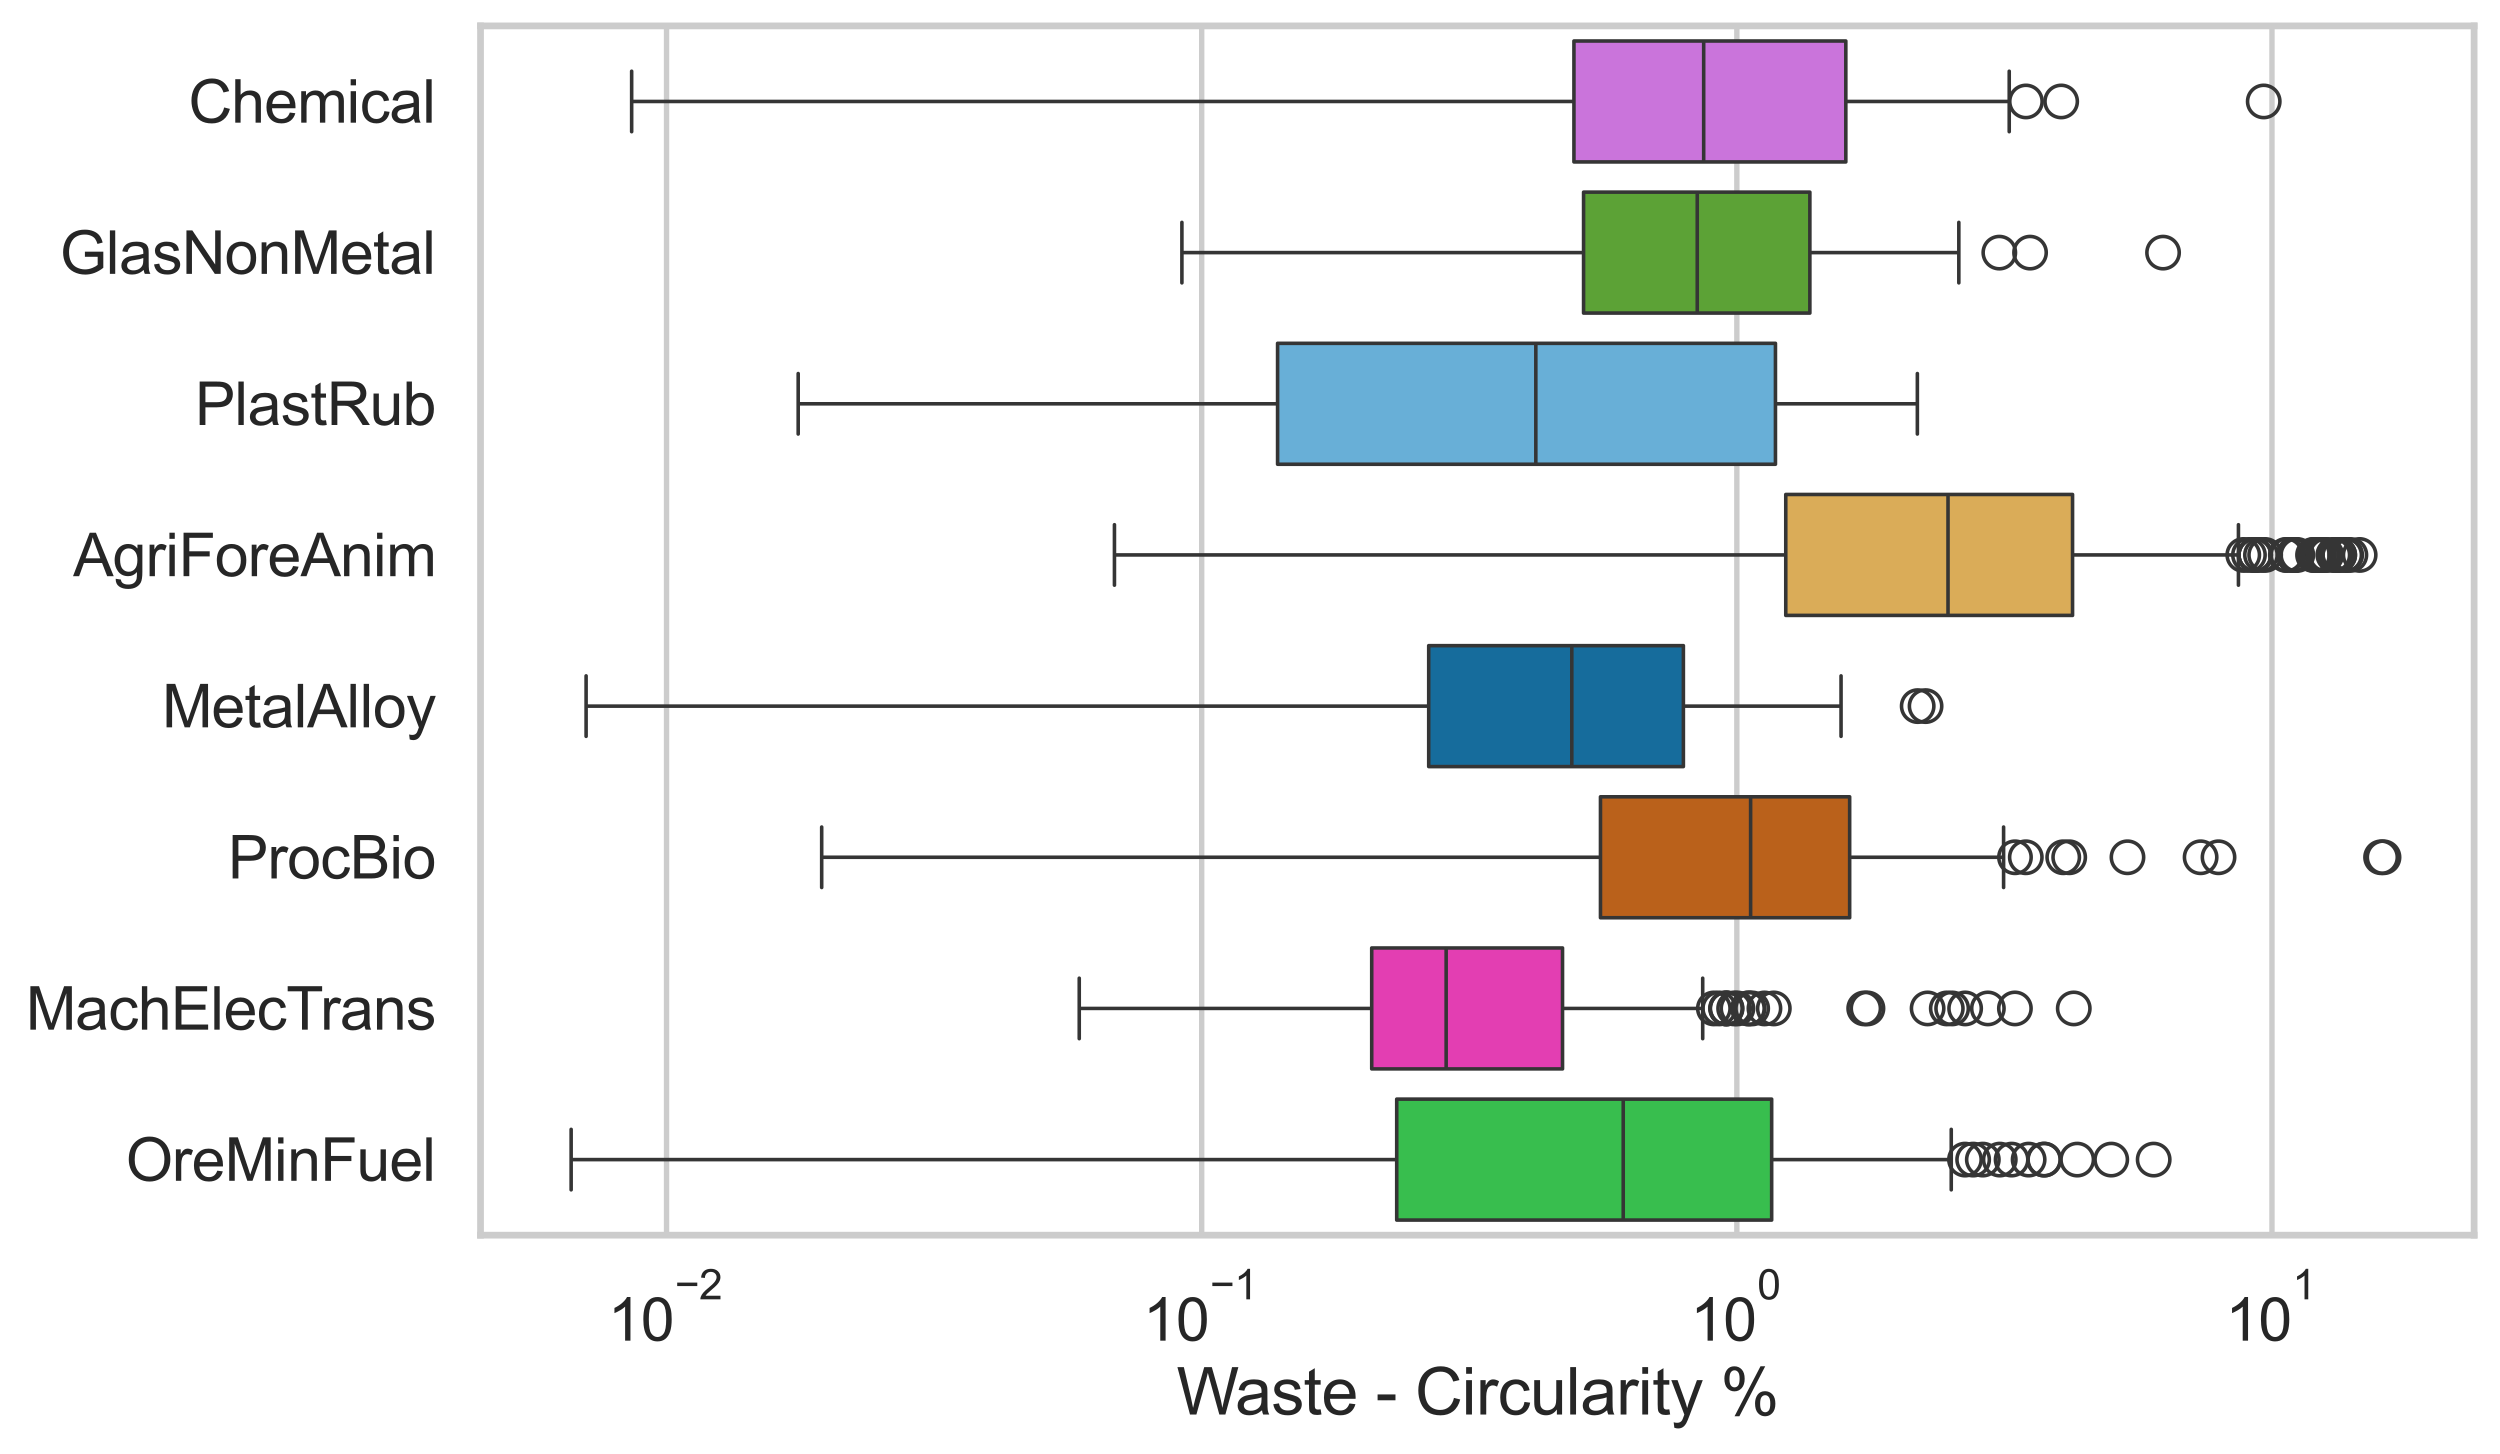<?xml version="1.0" encoding="utf-8" standalone="no"?>
<!DOCTYPE svg PUBLIC "-//W3C//DTD SVG 1.1//EN"
  "http://www.w3.org/Graphics/SVG/1.1/DTD/svg11.dtd">
<svg xmlns:xlink="http://www.w3.org/1999/xlink" width="695.577pt" height="404.551pt" viewBox="0 0 695.577 404.551" xmlns="http://www.w3.org/2000/svg" version="1.1">
 <defs>
  <style type="text/css">*{stroke-linejoin: round; stroke-linecap: butt}</style>
 </defs>
 <g id="figure_1">
  <g id="patch_1">
   <path d="M 0 404.551 
L 695.577 404.551 
L 695.577 0 
L 0 0 
z
" style="fill: #ffffff"/>
  </g>
  <g id="axes_1">
   <g id="patch_2">
    <path d="M 133.697 343.665 
L 688.377 343.665 
L 688.377 7.2 
L 133.697 7.2 
z
" style="fill: #ffffff"/>
   </g>
   <g id="matplotlib.axis_1">
    <g id="xtick_1">
     <g id="line2d_1">
      <path d="M 185.453 343.665 
L 185.453 7.2 
" clip-path="url(#p24a62fd3b7)" style="fill: none; stroke: #cccccc; stroke-width: 1.5; stroke-linecap: round"/>
     </g>
     <g id="text_1">
      <!-- $\mathdefault{10^{-2}}$ -->
      <g style="fill: #262626" transform="translate(169.118 373.18) scale(0.165 -0.165)">
       <defs>
        <path id="ArialMT-31" d="M 2384 0 
L 1822 0 
L 1822 3584 
Q 1619 3391 1289 3197 
Q 959 3003 697 2906 
L 697 3450 
Q 1169 3672 1522 3987 
Q 1875 4303 2022 4600 
L 2384 4600 
L 2384 0 
z
" transform="scale(0.016)"/>
        <path id="ArialMT-30" d="M 266 2259 
Q 266 3072 433 3567 
Q 600 4063 929 4331 
Q 1259 4600 1759 4600 
Q 2128 4600 2406 4451 
Q 2684 4303 2865 4023 
Q 3047 3744 3150 3342 
Q 3253 2941 3253 2259 
Q 3253 1453 3087 958 
Q 2922 463 2592 192 
Q 2263 -78 1759 -78 
Q 1097 -78 719 397 
Q 266 969 266 2259 
z
M 844 2259 
Q 844 1131 1108 757 
Q 1372 384 1759 384 
Q 2147 384 2411 759 
Q 2675 1134 2675 2259 
Q 2675 3391 2411 3762 
Q 2147 4134 1753 4134 
Q 1366 4134 1134 3806 
Q 844 3388 844 2259 
z
" transform="scale(0.016)"/>
        <path id="ArialMT-2212" d="M 3381 1997 
L 356 1997 
L 356 2522 
L 3381 2522 
L 3381 1997 
z
" transform="scale(0.016)"/>
        <path id="ArialMT-32" d="M 3222 541 
L 3222 0 
L 194 0 
Q 188 203 259 391 
Q 375 700 629 1000 
Q 884 1300 1366 1694 
Q 2113 2306 2375 2664 
Q 2638 3022 2638 3341 
Q 2638 3675 2398 3904 
Q 2159 4134 1775 4134 
Q 1369 4134 1125 3890 
Q 881 3647 878 3216 
L 300 3275 
Q 359 3922 746 4261 
Q 1134 4600 1788 4600 
Q 2447 4600 2831 4234 
Q 3216 3869 3216 3328 
Q 3216 3053 3103 2787 
Q 2991 2522 2730 2228 
Q 2469 1934 1863 1422 
Q 1356 997 1212 845 
Q 1069 694 975 541 
L 3222 541 
z
" transform="scale(0.016)"/>
       </defs>
       <use xlink:href="#ArialMT-31" transform="translate(0 0.994)"/>
       <use xlink:href="#ArialMT-30" transform="translate(55.615 0.994)"/>
       <use xlink:href="#ArialMT-2212" transform="translate(112.973 70.688) scale(0.7)"/>
       <use xlink:href="#ArialMT-32" transform="translate(153.852 70.688) scale(0.7)"/>
      </g>
     </g>
    </g>
    <g id="xtick_2">
     <g id="line2d_2">
      <path d="M 334.347 343.665 
L 334.347 7.2 
" clip-path="url(#p24a62fd3b7)" style="fill: none; stroke: #cccccc; stroke-width: 1.5; stroke-linecap: round"/>
     </g>
     <g id="text_2">
      <!-- $\mathdefault{10^{-1}}$ -->
      <g style="fill: #262626" transform="translate(318.012 373.18) scale(0.165 -0.165)">
       <use xlink:href="#ArialMT-31" transform="translate(0 0.994)"/>
       <use xlink:href="#ArialMT-30" transform="translate(55.615 0.994)"/>
       <use xlink:href="#ArialMT-2212" transform="translate(112.973 70.688) scale(0.7)"/>
       <use xlink:href="#ArialMT-31" transform="translate(153.852 70.688) scale(0.7)"/>
      </g>
     </g>
    </g>
    <g id="xtick_3">
     <g id="line2d_3">
      <path d="M 483.241 343.665 
L 483.241 7.2 
" clip-path="url(#p24a62fd3b7)" style="fill: none; stroke: #cccccc; stroke-width: 1.5; stroke-linecap: round"/>
     </g>
     <g id="text_3">
      <!-- $\mathdefault{10^{0}}$ -->
      <g style="fill: #262626" transform="translate(470.288 373.18) scale(0.165 -0.165)">
       <use xlink:href="#ArialMT-31" transform="translate(0 0.994)"/>
       <use xlink:href="#ArialMT-30" transform="translate(55.615 0.994)"/>
       <use xlink:href="#ArialMT-30" transform="translate(112.973 70.688) scale(0.7)"/>
      </g>
     </g>
    </g>
    <g id="xtick_4">
     <g id="line2d_4">
      <path d="M 632.134 343.665 
L 632.134 7.2 
" clip-path="url(#p24a62fd3b7)" style="fill: none; stroke: #cccccc; stroke-width: 1.5; stroke-linecap: round"/>
     </g>
     <g id="text_4">
      <!-- $\mathdefault{10^{1}}$ -->
      <g style="fill: #262626" transform="translate(619.182 373.18) scale(0.165 -0.165)">
       <use xlink:href="#ArialMT-31" transform="translate(0 0.994)"/>
       <use xlink:href="#ArialMT-30" transform="translate(55.615 0.994)"/>
       <use xlink:href="#ArialMT-31" transform="translate(112.973 70.688) scale(0.7)"/>
      </g>
     </g>
    </g>
    <g id="xtick_5"/>
    <g id="xtick_6"/>
    <g id="xtick_7"/>
    <g id="xtick_8"/>
    <g id="xtick_9"/>
    <g id="xtick_10"/>
    <g id="xtick_11"/>
    <g id="xtick_12"/>
    <g id="xtick_13"/>
    <g id="xtick_14"/>
    <g id="xtick_15"/>
    <g id="xtick_16"/>
    <g id="xtick_17"/>
    <g id="xtick_18"/>
    <g id="xtick_19"/>
    <g id="xtick_20"/>
    <g id="xtick_21"/>
    <g id="xtick_22"/>
    <g id="xtick_23"/>
    <g id="xtick_24"/>
    <g id="xtick_25"/>
    <g id="xtick_26"/>
    <g id="xtick_27"/>
    <g id="xtick_28"/>
    <g id="xtick_29"/>
    <g id="xtick_30"/>
    <g id="xtick_31"/>
    <g id="xtick_32"/>
    <g id="xtick_33"/>
    <g id="xtick_34"/>
    <g id="text_5">
     <!-- Waste - Circularity % -->
     <g style="fill: #262626" transform="translate(327.366 393.563) scale(0.18 -0.18)">
      <defs>
       <path id="ArialMT-57" d="M 1294 0 
L 78 4581 
L 700 4581 
L 1397 1578 
Q 1509 1106 1591 641 
Q 1766 1375 1797 1488 
L 2669 4581 
L 3400 4581 
L 4056 2263 
Q 4303 1400 4413 641 
Q 4500 1075 4641 1638 
L 5359 4581 
L 5969 4581 
L 4713 0 
L 4128 0 
L 3163 3491 
Q 3041 3928 3019 4028 
Q 2947 3713 2884 3491 
L 1913 0 
L 1294 0 
z
" transform="scale(0.016)"/>
       <path id="ArialMT-61" d="M 2588 409 
Q 2275 144 1986 34 
Q 1697 -75 1366 -75 
Q 819 -75 525 192 
Q 231 459 231 875 
Q 231 1119 342 1320 
Q 453 1522 633 1644 
Q 813 1766 1038 1828 
Q 1203 1872 1538 1913 
Q 2219 1994 2541 2106 
Q 2544 2222 2544 2253 
Q 2544 2597 2384 2738 
Q 2169 2928 1744 2928 
Q 1347 2928 1158 2789 
Q 969 2650 878 2297 
L 328 2372 
Q 403 2725 575 2942 
Q 747 3159 1072 3276 
Q 1397 3394 1825 3394 
Q 2250 3394 2515 3294 
Q 2781 3194 2906 3042 
Q 3031 2891 3081 2659 
Q 3109 2516 3109 2141 
L 3109 1391 
Q 3109 606 3145 398 
Q 3181 191 3288 0 
L 2700 0 
Q 2613 175 2588 409 
z
M 2541 1666 
Q 2234 1541 1622 1453 
Q 1275 1403 1131 1340 
Q 988 1278 909 1158 
Q 831 1038 831 891 
Q 831 666 1001 516 
Q 1172 366 1500 366 
Q 1825 366 2078 508 
Q 2331 650 2450 897 
Q 2541 1088 2541 1459 
L 2541 1666 
z
" transform="scale(0.016)"/>
       <path id="ArialMT-73" d="M 197 991 
L 753 1078 
Q 800 744 1014 566 
Q 1228 388 1613 388 
Q 2000 388 2187 545 
Q 2375 703 2375 916 
Q 2375 1106 2209 1216 
Q 2094 1291 1634 1406 
Q 1016 1563 777 1677 
Q 538 1791 414 1992 
Q 291 2194 291 2438 
Q 291 2659 392 2848 
Q 494 3038 669 3163 
Q 800 3259 1026 3326 
Q 1253 3394 1513 3394 
Q 1903 3394 2198 3281 
Q 2494 3169 2634 2976 
Q 2775 2784 2828 2463 
L 2278 2388 
Q 2241 2644 2061 2787 
Q 1881 2931 1553 2931 
Q 1166 2931 1000 2803 
Q 834 2675 834 2503 
Q 834 2394 903 2306 
Q 972 2216 1119 2156 
Q 1203 2125 1616 2013 
Q 2213 1853 2448 1751 
Q 2684 1650 2818 1456 
Q 2953 1263 2953 975 
Q 2953 694 2789 445 
Q 2625 197 2315 61 
Q 2006 -75 1616 -75 
Q 969 -75 630 194 
Q 291 463 197 991 
z
" transform="scale(0.016)"/>
       <path id="ArialMT-74" d="M 1650 503 
L 1731 6 
Q 1494 -44 1306 -44 
Q 1000 -44 831 53 
Q 663 150 594 308 
Q 525 466 525 972 
L 525 2881 
L 113 2881 
L 113 3319 
L 525 3319 
L 525 4141 
L 1084 4478 
L 1084 3319 
L 1650 3319 
L 1650 2881 
L 1084 2881 
L 1084 941 
Q 1084 700 1114 631 
Q 1144 563 1211 522 
Q 1278 481 1403 481 
Q 1497 481 1650 503 
z
" transform="scale(0.016)"/>
       <path id="ArialMT-65" d="M 2694 1069 
L 3275 997 
Q 3138 488 2766 206 
Q 2394 -75 1816 -75 
Q 1088 -75 661 373 
Q 234 822 234 1631 
Q 234 2469 665 2931 
Q 1097 3394 1784 3394 
Q 2450 3394 2872 2941 
Q 3294 2488 3294 1666 
Q 3294 1616 3291 1516 
L 816 1516 
Q 847 969 1125 678 
Q 1403 388 1819 388 
Q 2128 388 2347 550 
Q 2566 713 2694 1069 
z
M 847 1978 
L 2700 1978 
Q 2663 2397 2488 2606 
Q 2219 2931 1791 2931 
Q 1403 2931 1139 2672 
Q 875 2413 847 1978 
z
" transform="scale(0.016)"/>
       <path id="ArialMT-20" transform="scale(0.016)"/>
       <path id="ArialMT-2d" d="M 203 1375 
L 203 1941 
L 1931 1941 
L 1931 1375 
L 203 1375 
z
" transform="scale(0.016)"/>
       <path id="ArialMT-43" d="M 3763 1606 
L 4369 1453 
Q 4178 706 3683 314 
Q 3188 -78 2472 -78 
Q 1731 -78 1267 223 
Q 803 525 561 1097 
Q 319 1669 319 2325 
Q 319 3041 592 3573 
Q 866 4106 1370 4382 
Q 1875 4659 2481 4659 
Q 3169 4659 3637 4309 
Q 4106 3959 4291 3325 
L 3694 3184 
Q 3534 3684 3231 3912 
Q 2928 4141 2469 4141 
Q 1941 4141 1586 3887 
Q 1231 3634 1087 3207 
Q 944 2781 944 2328 
Q 944 1744 1114 1308 
Q 1284 872 1643 656 
Q 2003 441 2422 441 
Q 2931 441 3284 734 
Q 3638 1028 3763 1606 
z
" transform="scale(0.016)"/>
       <path id="ArialMT-69" d="M 425 3934 
L 425 4581 
L 988 4581 
L 988 3934 
L 425 3934 
z
M 425 0 
L 425 3319 
L 988 3319 
L 988 0 
L 425 0 
z
" transform="scale(0.016)"/>
       <path id="ArialMT-72" d="M 416 0 
L 416 3319 
L 922 3319 
L 922 2816 
Q 1116 3169 1280 3281 
Q 1444 3394 1641 3394 
Q 1925 3394 2219 3213 
L 2025 2691 
Q 1819 2813 1613 2813 
Q 1428 2813 1281 2702 
Q 1134 2591 1072 2394 
Q 978 2094 978 1738 
L 978 0 
L 416 0 
z
" transform="scale(0.016)"/>
       <path id="ArialMT-63" d="M 2588 1216 
L 3141 1144 
Q 3050 572 2676 248 
Q 2303 -75 1759 -75 
Q 1078 -75 664 370 
Q 250 816 250 1647 
Q 250 2184 428 2587 
Q 606 2991 970 3192 
Q 1334 3394 1763 3394 
Q 2303 3394 2647 3120 
Q 2991 2847 3088 2344 
L 2541 2259 
Q 2463 2594 2264 2762 
Q 2066 2931 1784 2931 
Q 1359 2931 1093 2626 
Q 828 2322 828 1663 
Q 828 994 1084 691 
Q 1341 388 1753 388 
Q 2084 388 2306 591 
Q 2528 794 2588 1216 
z
" transform="scale(0.016)"/>
       <path id="ArialMT-75" d="M 2597 0 
L 2597 488 
Q 2209 -75 1544 -75 
Q 1250 -75 995 37 
Q 741 150 617 320 
Q 494 491 444 738 
Q 409 903 409 1263 
L 409 3319 
L 972 3319 
L 972 1478 
Q 972 1038 1006 884 
Q 1059 663 1231 536 
Q 1403 409 1656 409 
Q 1909 409 2131 539 
Q 2353 669 2445 892 
Q 2538 1116 2538 1541 
L 2538 3319 
L 3100 3319 
L 3100 0 
L 2597 0 
z
" transform="scale(0.016)"/>
       <path id="ArialMT-6c" d="M 409 0 
L 409 4581 
L 972 4581 
L 972 0 
L 409 0 
z
" transform="scale(0.016)"/>
       <path id="ArialMT-79" d="M 397 -1278 
L 334 -750 
Q 519 -800 656 -800 
Q 844 -800 956 -737 
Q 1069 -675 1141 -563 
Q 1194 -478 1313 -144 
Q 1328 -97 1363 -6 
L 103 3319 
L 709 3319 
L 1400 1397 
Q 1534 1031 1641 628 
Q 1738 1016 1872 1384 
L 2581 3319 
L 3144 3319 
L 1881 -56 
Q 1678 -603 1566 -809 
Q 1416 -1088 1222 -1217 
Q 1028 -1347 759 -1347 
Q 597 -1347 397 -1278 
z
" transform="scale(0.016)"/>
       <path id="ArialMT-25" d="M 372 3481 
Q 372 3972 619 4315 
Q 866 4659 1334 4659 
Q 1766 4659 2048 4351 
Q 2331 4044 2331 3447 
Q 2331 2866 2045 2552 
Q 1759 2238 1341 2238 
Q 925 2238 648 2547 
Q 372 2856 372 3481 
z
M 1350 4272 
Q 1141 4272 1002 4090 
Q 863 3909 863 3425 
Q 863 2984 1003 2804 
Q 1144 2625 1350 2625 
Q 1563 2625 1702 2806 
Q 1841 2988 1841 3469 
Q 1841 3913 1700 4092 
Q 1559 4272 1350 4272 
z
M 1353 -169 
L 3859 4659 
L 4316 4659 
L 1819 -169 
L 1353 -169 
z
M 3334 1075 
Q 3334 1569 3581 1911 
Q 3828 2253 4300 2253 
Q 4731 2253 5014 1945 
Q 5297 1638 5297 1041 
Q 5297 459 5011 145 
Q 4725 -169 4303 -169 
Q 3888 -169 3611 142 
Q 3334 453 3334 1075 
z
M 4316 1866 
Q 4103 1866 3964 1684 
Q 3825 1503 3825 1019 
Q 3825 581 3965 400 
Q 4106 219 4313 219 
Q 4528 219 4667 400 
Q 4806 581 4806 1063 
Q 4806 1506 4665 1686 
Q 4525 1866 4316 1866 
z
" transform="scale(0.016)"/>
      </defs>
      <use xlink:href="#ArialMT-57"/>
      <use xlink:href="#ArialMT-61" transform="translate(90.635 0)"/>
      <use xlink:href="#ArialMT-73" transform="translate(146.25 0)"/>
      <use xlink:href="#ArialMT-74" transform="translate(196.25 0)"/>
      <use xlink:href="#ArialMT-65" transform="translate(224.033 0)"/>
      <use xlink:href="#ArialMT-20" transform="translate(279.648 0)"/>
      <use xlink:href="#ArialMT-2d" transform="translate(307.432 0)"/>
      <use xlink:href="#ArialMT-20" transform="translate(340.732 0)"/>
      <use xlink:href="#ArialMT-43" transform="translate(368.516 0)"/>
      <use xlink:href="#ArialMT-69" transform="translate(440.732 0)"/>
      <use xlink:href="#ArialMT-72" transform="translate(462.949 0)"/>
      <use xlink:href="#ArialMT-63" transform="translate(496.25 0)"/>
      <use xlink:href="#ArialMT-75" transform="translate(546.25 0)"/>
      <use xlink:href="#ArialMT-6c" transform="translate(601.865 0)"/>
      <use xlink:href="#ArialMT-61" transform="translate(624.082 0)"/>
      <use xlink:href="#ArialMT-72" transform="translate(679.697 0)"/>
      <use xlink:href="#ArialMT-69" transform="translate(712.998 0)"/>
      <use xlink:href="#ArialMT-74" transform="translate(735.215 0)"/>
      <use xlink:href="#ArialMT-79" transform="translate(762.998 0)"/>
      <use xlink:href="#ArialMT-20" transform="translate(812.998 0)"/>
      <use xlink:href="#ArialMT-25" transform="translate(840.781 0)"/>
     </g>
    </g>
   </g>
   <g id="matplotlib.axis_2">
    <g id="ytick_1">
     <g id="text_6">
      <!-- Chemical -->
      <g style="fill: #262626" transform="translate(52.428 34.134) scale(0.165 -0.165)">
       <defs>
        <path id="ArialMT-68" d="M 422 0 
L 422 4581 
L 984 4581 
L 984 2938 
Q 1378 3394 1978 3394 
Q 2347 3394 2619 3248 
Q 2891 3103 3008 2847 
Q 3125 2591 3125 2103 
L 3125 0 
L 2563 0 
L 2563 2103 
Q 2563 2525 2380 2717 
Q 2197 2909 1863 2909 
Q 1613 2909 1392 2779 
Q 1172 2650 1078 2428 
Q 984 2206 984 1816 
L 984 0 
L 422 0 
z
" transform="scale(0.016)"/>
        <path id="ArialMT-6d" d="M 422 0 
L 422 3319 
L 925 3319 
L 925 2853 
Q 1081 3097 1340 3245 
Q 1600 3394 1931 3394 
Q 2300 3394 2536 3241 
Q 2772 3088 2869 2813 
Q 3263 3394 3894 3394 
Q 4388 3394 4653 3120 
Q 4919 2847 4919 2278 
L 4919 0 
L 4359 0 
L 4359 2091 
Q 4359 2428 4304 2576 
Q 4250 2725 4106 2815 
Q 3963 2906 3769 2906 
Q 3419 2906 3187 2673 
Q 2956 2441 2956 1928 
L 2956 0 
L 2394 0 
L 2394 2156 
Q 2394 2531 2256 2718 
Q 2119 2906 1806 2906 
Q 1569 2906 1367 2781 
Q 1166 2656 1075 2415 
Q 984 2175 984 1722 
L 984 0 
L 422 0 
z
" transform="scale(0.016)"/>
       </defs>
       <use xlink:href="#ArialMT-43"/>
       <use xlink:href="#ArialMT-68" transform="translate(72.217 0)"/>
       <use xlink:href="#ArialMT-65" transform="translate(127.832 0)"/>
       <use xlink:href="#ArialMT-6d" transform="translate(183.447 0)"/>
       <use xlink:href="#ArialMT-69" transform="translate(266.748 0)"/>
       <use xlink:href="#ArialMT-63" transform="translate(288.965 0)"/>
       <use xlink:href="#ArialMT-61" transform="translate(338.965 0)"/>
       <use xlink:href="#ArialMT-6c" transform="translate(394.58 0)"/>
      </g>
     </g>
    </g>
    <g id="ytick_2">
     <g id="text_7">
      <!-- GlasNonMetal -->
      <g style="fill: #262626" transform="translate(16.659 76.192) scale(0.165 -0.165)">
       <defs>
        <path id="ArialMT-47" d="M 2638 1797 
L 2638 2334 
L 4578 2338 
L 4578 638 
Q 4131 281 3656 101 
Q 3181 -78 2681 -78 
Q 2006 -78 1454 211 
Q 903 500 622 1047 
Q 341 1594 341 2269 
Q 341 2938 620 3517 
Q 900 4097 1425 4378 
Q 1950 4659 2634 4659 
Q 3131 4659 3532 4498 
Q 3934 4338 4162 4050 
Q 4391 3763 4509 3300 
L 3963 3150 
Q 3859 3500 3706 3700 
Q 3553 3900 3268 4020 
Q 2984 4141 2638 4141 
Q 2222 4141 1919 4014 
Q 1616 3888 1430 3681 
Q 1244 3475 1141 3228 
Q 966 2803 966 2306 
Q 966 1694 1177 1281 
Q 1388 869 1791 669 
Q 2194 469 2647 469 
Q 3041 469 3416 620 
Q 3791 772 3984 944 
L 3984 1797 
L 2638 1797 
z
" transform="scale(0.016)"/>
        <path id="ArialMT-4e" d="M 488 0 
L 488 4581 
L 1109 4581 
L 3516 984 
L 3516 4581 
L 4097 4581 
L 4097 0 
L 3475 0 
L 1069 3600 
L 1069 0 
L 488 0 
z
" transform="scale(0.016)"/>
        <path id="ArialMT-6f" d="M 213 1659 
Q 213 2581 725 3025 
Q 1153 3394 1769 3394 
Q 2453 3394 2887 2945 
Q 3322 2497 3322 1706 
Q 3322 1066 3130 698 
Q 2938 331 2570 128 
Q 2203 -75 1769 -75 
Q 1072 -75 642 372 
Q 213 819 213 1659 
z
M 791 1659 
Q 791 1022 1069 705 
Q 1347 388 1769 388 
Q 2188 388 2466 706 
Q 2744 1025 2744 1678 
Q 2744 2294 2464 2611 
Q 2184 2928 1769 2928 
Q 1347 2928 1069 2612 
Q 791 2297 791 1659 
z
" transform="scale(0.016)"/>
        <path id="ArialMT-6e" d="M 422 0 
L 422 3319 
L 928 3319 
L 928 2847 
Q 1294 3394 1984 3394 
Q 2284 3394 2536 3286 
Q 2788 3178 2913 3003 
Q 3038 2828 3088 2588 
Q 3119 2431 3119 2041 
L 3119 0 
L 2556 0 
L 2556 2019 
Q 2556 2363 2490 2533 
Q 2425 2703 2258 2804 
Q 2091 2906 1866 2906 
Q 1506 2906 1245 2678 
Q 984 2450 984 1813 
L 984 0 
L 422 0 
z
" transform="scale(0.016)"/>
        <path id="ArialMT-4d" d="M 475 0 
L 475 4581 
L 1388 4581 
L 2472 1338 
Q 2622 884 2691 659 
Q 2769 909 2934 1394 
L 4031 4581 
L 4847 4581 
L 4847 0 
L 4263 0 
L 4263 3834 
L 2931 0 
L 2384 0 
L 1059 3900 
L 1059 0 
L 475 0 
z
" transform="scale(0.016)"/>
       </defs>
       <use xlink:href="#ArialMT-47"/>
       <use xlink:href="#ArialMT-6c" transform="translate(77.783 0)"/>
       <use xlink:href="#ArialMT-61" transform="translate(100 0)"/>
       <use xlink:href="#ArialMT-73" transform="translate(155.615 0)"/>
       <use xlink:href="#ArialMT-4e" transform="translate(205.615 0)"/>
       <use xlink:href="#ArialMT-6f" transform="translate(277.832 0)"/>
       <use xlink:href="#ArialMT-6e" transform="translate(333.447 0)"/>
       <use xlink:href="#ArialMT-4d" transform="translate(389.062 0)"/>
       <use xlink:href="#ArialMT-65" transform="translate(472.363 0)"/>
       <use xlink:href="#ArialMT-74" transform="translate(527.979 0)"/>
       <use xlink:href="#ArialMT-61" transform="translate(555.762 0)"/>
       <use xlink:href="#ArialMT-6c" transform="translate(611.377 0)"/>
      </g>
     </g>
    </g>
    <g id="ytick_3">
     <g id="text_8">
      <!-- PlastRub -->
      <g style="fill: #262626" transform="translate(54.248 118.25) scale(0.165 -0.165)">
       <defs>
        <path id="ArialMT-50" d="M 494 0 
L 494 4581 
L 2222 4581 
Q 2678 4581 2919 4538 
Q 3256 4481 3484 4323 
Q 3713 4166 3852 3881 
Q 3991 3597 3991 3256 
Q 3991 2672 3619 2267 
Q 3247 1863 2275 1863 
L 1100 1863 
L 1100 0 
L 494 0 
z
M 1100 2403 
L 2284 2403 
Q 2872 2403 3119 2622 
Q 3366 2841 3366 3238 
Q 3366 3525 3220 3729 
Q 3075 3934 2838 4000 
Q 2684 4041 2272 4041 
L 1100 4041 
L 1100 2403 
z
" transform="scale(0.016)"/>
        <path id="ArialMT-52" d="M 503 0 
L 503 4581 
L 2534 4581 
Q 3147 4581 3465 4457 
Q 3784 4334 3975 4021 
Q 4166 3709 4166 3331 
Q 4166 2844 3850 2509 
Q 3534 2175 2875 2084 
Q 3116 1969 3241 1856 
Q 3506 1613 3744 1247 
L 4541 0 
L 3778 0 
L 3172 953 
Q 2906 1366 2734 1584 
Q 2563 1803 2427 1890 
Q 2291 1978 2150 2013 
Q 2047 2034 1813 2034 
L 1109 2034 
L 1109 0 
L 503 0 
z
M 1109 2559 
L 2413 2559 
Q 2828 2559 3062 2645 
Q 3297 2731 3419 2920 
Q 3541 3109 3541 3331 
Q 3541 3656 3305 3865 
Q 3069 4075 2559 4075 
L 1109 4075 
L 1109 2559 
z
" transform="scale(0.016)"/>
        <path id="ArialMT-62" d="M 941 0 
L 419 0 
L 419 4581 
L 981 4581 
L 981 2947 
Q 1338 3394 1891 3394 
Q 2197 3394 2470 3270 
Q 2744 3147 2920 2923 
Q 3097 2700 3197 2384 
Q 3297 2069 3297 1709 
Q 3297 856 2875 390 
Q 2453 -75 1863 -75 
Q 1275 -75 941 416 
L 941 0 
z
M 934 1684 
Q 934 1088 1097 822 
Q 1363 388 1816 388 
Q 2184 388 2453 708 
Q 2722 1028 2722 1663 
Q 2722 2313 2464 2622 
Q 2206 2931 1841 2931 
Q 1472 2931 1203 2611 
Q 934 2291 934 1684 
z
" transform="scale(0.016)"/>
       </defs>
       <use xlink:href="#ArialMT-50"/>
       <use xlink:href="#ArialMT-6c" transform="translate(66.699 0)"/>
       <use xlink:href="#ArialMT-61" transform="translate(88.916 0)"/>
       <use xlink:href="#ArialMT-73" transform="translate(144.531 0)"/>
       <use xlink:href="#ArialMT-74" transform="translate(194.531 0)"/>
       <use xlink:href="#ArialMT-52" transform="translate(222.314 0)"/>
       <use xlink:href="#ArialMT-75" transform="translate(294.531 0)"/>
       <use xlink:href="#ArialMT-62" transform="translate(350.146 0)"/>
      </g>
     </g>
    </g>
    <g id="ytick_4">
     <g id="text_9">
      <!-- AgriForeAnim -->
      <g style="fill: #262626" transform="translate(20.341 160.308) scale(0.165 -0.165)">
       <defs>
        <path id="ArialMT-41" d="M -9 0 
L 1750 4581 
L 2403 4581 
L 4278 0 
L 3588 0 
L 3053 1388 
L 1138 1388 
L 634 0 
L -9 0 
z
M 1313 1881 
L 2866 1881 
L 2388 3150 
Q 2169 3728 2063 4100 
Q 1975 3659 1816 3225 
L 1313 1881 
z
" transform="scale(0.016)"/>
        <path id="ArialMT-67" d="M 319 -275 
L 866 -356 
Q 900 -609 1056 -725 
Q 1266 -881 1628 -881 
Q 2019 -881 2231 -725 
Q 2444 -569 2519 -288 
Q 2563 -116 2559 434 
Q 2191 0 1641 0 
Q 956 0 581 494 
Q 206 988 206 1678 
Q 206 2153 378 2554 
Q 550 2956 876 3175 
Q 1203 3394 1644 3394 
Q 2231 3394 2613 2919 
L 2613 3319 
L 3131 3319 
L 3131 450 
Q 3131 -325 2973 -648 
Q 2816 -972 2473 -1159 
Q 2131 -1347 1631 -1347 
Q 1038 -1347 672 -1080 
Q 306 -813 319 -275 
z
M 784 1719 
Q 784 1066 1043 766 
Q 1303 466 1694 466 
Q 2081 466 2343 764 
Q 2606 1063 2606 1700 
Q 2606 2309 2336 2618 
Q 2066 2928 1684 2928 
Q 1309 2928 1046 2623 
Q 784 2319 784 1719 
z
" transform="scale(0.016)"/>
        <path id="ArialMT-46" d="M 525 0 
L 525 4581 
L 3616 4581 
L 3616 4041 
L 1131 4041 
L 1131 2622 
L 3281 2622 
L 3281 2081 
L 1131 2081 
L 1131 0 
L 525 0 
z
" transform="scale(0.016)"/>
       </defs>
       <use xlink:href="#ArialMT-41"/>
       <use xlink:href="#ArialMT-67" transform="translate(66.699 0)"/>
       <use xlink:href="#ArialMT-72" transform="translate(122.314 0)"/>
       <use xlink:href="#ArialMT-69" transform="translate(155.615 0)"/>
       <use xlink:href="#ArialMT-46" transform="translate(177.832 0)"/>
       <use xlink:href="#ArialMT-6f" transform="translate(238.916 0)"/>
       <use xlink:href="#ArialMT-72" transform="translate(294.531 0)"/>
       <use xlink:href="#ArialMT-65" transform="translate(327.832 0)"/>
       <use xlink:href="#ArialMT-41" transform="translate(383.447 0)"/>
       <use xlink:href="#ArialMT-6e" transform="translate(450.146 0)"/>
       <use xlink:href="#ArialMT-69" transform="translate(505.762 0)"/>
       <use xlink:href="#ArialMT-6d" transform="translate(527.979 0)"/>
      </g>
     </g>
    </g>
    <g id="ytick_5">
     <g id="text_10">
      <!-- MetalAlloy -->
      <g style="fill: #262626" transform="translate(45.088 202.366) scale(0.165 -0.165)">
       <use xlink:href="#ArialMT-4d"/>
       <use xlink:href="#ArialMT-65" transform="translate(83.301 0)"/>
       <use xlink:href="#ArialMT-74" transform="translate(138.916 0)"/>
       <use xlink:href="#ArialMT-61" transform="translate(166.699 0)"/>
       <use xlink:href="#ArialMT-6c" transform="translate(222.314 0)"/>
       <use xlink:href="#ArialMT-41" transform="translate(244.531 0)"/>
       <use xlink:href="#ArialMT-6c" transform="translate(311.23 0)"/>
       <use xlink:href="#ArialMT-6c" transform="translate(333.447 0)"/>
       <use xlink:href="#ArialMT-6f" transform="translate(355.664 0)"/>
       <use xlink:href="#ArialMT-79" transform="translate(411.279 0)"/>
      </g>
     </g>
    </g>
    <g id="ytick_6">
     <g id="text_11">
      <!-- ProcBio -->
      <g style="fill: #262626" transform="translate(63.424 244.425) scale(0.165 -0.165)">
       <defs>
        <path id="ArialMT-42" d="M 469 0 
L 469 4581 
L 2188 4581 
Q 2713 4581 3030 4442 
Q 3347 4303 3526 4014 
Q 3706 3725 3706 3409 
Q 3706 3116 3547 2856 
Q 3388 2597 3066 2438 
Q 3481 2316 3704 2022 
Q 3928 1728 3928 1328 
Q 3928 1006 3792 729 
Q 3656 453 3456 303 
Q 3256 153 2954 76 
Q 2653 0 2216 0 
L 469 0 
z
M 1075 2656 
L 2066 2656 
Q 2469 2656 2644 2709 
Q 2875 2778 2992 2937 
Q 3109 3097 3109 3338 
Q 3109 3566 3000 3739 
Q 2891 3913 2687 3977 
Q 2484 4041 1991 4041 
L 1075 4041 
L 1075 2656 
z
M 1075 541 
L 2216 541 
Q 2509 541 2628 563 
Q 2838 600 2978 687 
Q 3119 775 3209 942 
Q 3300 1109 3300 1328 
Q 3300 1584 3169 1773 
Q 3038 1963 2805 2039 
Q 2572 2116 2134 2116 
L 1075 2116 
L 1075 541 
z
" transform="scale(0.016)"/>
       </defs>
       <use xlink:href="#ArialMT-50"/>
       <use xlink:href="#ArialMT-72" transform="translate(66.699 0)"/>
       <use xlink:href="#ArialMT-6f" transform="translate(100 0)"/>
       <use xlink:href="#ArialMT-63" transform="translate(155.615 0)"/>
       <use xlink:href="#ArialMT-42" transform="translate(205.615 0)"/>
       <use xlink:href="#ArialMT-69" transform="translate(272.314 0)"/>
       <use xlink:href="#ArialMT-6f" transform="translate(294.531 0)"/>
      </g>
     </g>
    </g>
    <g id="ytick_7">
     <g id="text_12">
      <!-- MachElecTrans -->
      <g style="fill: #262626" transform="translate(7.2 286.483) scale(0.165 -0.165)">
       <defs>
        <path id="ArialMT-45" d="M 506 0 
L 506 4581 
L 3819 4581 
L 3819 4041 
L 1113 4041 
L 1113 2638 
L 3647 2638 
L 3647 2100 
L 1113 2100 
L 1113 541 
L 3925 541 
L 3925 0 
L 506 0 
z
" transform="scale(0.016)"/>
        <path id="ArialMT-54" d="M 1659 0 
L 1659 4041 
L 150 4041 
L 150 4581 
L 3781 4581 
L 3781 4041 
L 2266 4041 
L 2266 0 
L 1659 0 
z
" transform="scale(0.016)"/>
       </defs>
       <use xlink:href="#ArialMT-4d"/>
       <use xlink:href="#ArialMT-61" transform="translate(83.301 0)"/>
       <use xlink:href="#ArialMT-63" transform="translate(138.916 0)"/>
       <use xlink:href="#ArialMT-68" transform="translate(188.916 0)"/>
       <use xlink:href="#ArialMT-45" transform="translate(244.531 0)"/>
       <use xlink:href="#ArialMT-6c" transform="translate(311.23 0)"/>
       <use xlink:href="#ArialMT-65" transform="translate(333.447 0)"/>
       <use xlink:href="#ArialMT-63" transform="translate(389.062 0)"/>
       <use xlink:href="#ArialMT-54" transform="translate(439.062 0)"/>
       <use xlink:href="#ArialMT-72" transform="translate(496.396 0)"/>
       <use xlink:href="#ArialMT-61" transform="translate(529.697 0)"/>
       <use xlink:href="#ArialMT-6e" transform="translate(585.312 0)"/>
       <use xlink:href="#ArialMT-73" transform="translate(640.928 0)"/>
      </g>
     </g>
    </g>
    <g id="ytick_8">
     <g id="text_13">
      <!-- OreMinFuel -->
      <g style="fill: #262626" transform="translate(35.013 328.541) scale(0.165 -0.165)">
       <defs>
        <path id="ArialMT-4f" d="M 309 2231 
Q 309 3372 921 4017 
Q 1534 4663 2503 4663 
Q 3138 4663 3647 4359 
Q 4156 4056 4423 3514 
Q 4691 2972 4691 2284 
Q 4691 1588 4409 1038 
Q 4128 488 3612 205 
Q 3097 -78 2500 -78 
Q 1853 -78 1343 234 
Q 834 547 571 1087 
Q 309 1628 309 2231 
z
M 934 2222 
Q 934 1394 1379 917 
Q 1825 441 2497 441 
Q 3181 441 3623 922 
Q 4066 1403 4066 2288 
Q 4066 2847 3877 3264 
Q 3688 3681 3323 3911 
Q 2959 4141 2506 4141 
Q 1863 4141 1398 3698 
Q 934 3256 934 2222 
z
" transform="scale(0.016)"/>
       </defs>
       <use xlink:href="#ArialMT-4f"/>
       <use xlink:href="#ArialMT-72" transform="translate(77.783 0)"/>
       <use xlink:href="#ArialMT-65" transform="translate(111.084 0)"/>
       <use xlink:href="#ArialMT-4d" transform="translate(166.699 0)"/>
       <use xlink:href="#ArialMT-69" transform="translate(250 0)"/>
       <use xlink:href="#ArialMT-6e" transform="translate(272.217 0)"/>
       <use xlink:href="#ArialMT-46" transform="translate(327.832 0)"/>
       <use xlink:href="#ArialMT-75" transform="translate(388.916 0)"/>
       <use xlink:href="#ArialMT-65" transform="translate(444.531 0)"/>
       <use xlink:href="#ArialMT-6c" transform="translate(500.146 0)"/>
      </g>
     </g>
    </g>
   </g>
   <g id="patch_3">
    <path d="M 437.917 11.406 
L 437.917 45.052 
L 513.564 45.052 
L 513.564 11.406 
L 437.917 11.406 
z
" clip-path="url(#p24a62fd3b7)" style="fill: #ca74db; stroke: #353535; stroke-linejoin: miter"/>
   </g>
   <g id="line2d_5">
    <path d="M 437.917 28.229 
L 175.745 28.229 
" clip-path="url(#p24a62fd3b7)" style="fill: none; stroke: #353535"/>
   </g>
   <g id="line2d_6">
    <path d="M 513.564 28.229 
L 559.029 28.229 
" clip-path="url(#p24a62fd3b7)" style="fill: none; stroke: #353535"/>
   </g>
   <g id="line2d_7">
    <path d="M 175.745 19.817 
L 175.745 36.641 
" clip-path="url(#p24a62fd3b7)" style="fill: none; stroke: #353535; stroke-linecap: round"/>
   </g>
   <g id="line2d_8">
    <path d="M 559.029 19.817 
L 559.029 36.641 
" clip-path="url(#p24a62fd3b7)" style="fill: none; stroke: #353535; stroke-linecap: round"/>
   </g>
   <g id="line2d_9">
    <defs>
     <path id="mf06f8f2ec7" d="M 0 4.5 
C 1.193 4.5 2.338 4.026 3.182 3.182 
C 4.026 2.338 4.5 1.193 4.5 0 
C 4.5 -1.193 4.026 -2.338 3.182 -3.182 
C 2.338 -4.026 1.193 -4.5 0 -4.5 
C -1.193 -4.5 -2.338 -4.026 -3.182 -3.182 
C -4.026 -2.338 -4.5 -1.193 -4.5 0 
C -4.5 1.193 -4.026 2.338 -3.182 3.182 
C -2.338 4.026 -1.193 4.5 0 4.5 
z
" style="stroke: #353535"/>
    </defs>
    <g clip-path="url(#p24a62fd3b7)">
     <use xlink:href="#mf06f8f2ec7" x="629.838" y="28.229" style="fill-opacity: 0; stroke: #353535"/>
     <use xlink:href="#mf06f8f2ec7" x="573.482" y="28.229" style="fill-opacity: 0; stroke: #353535"/>
     <use xlink:href="#mf06f8f2ec7" x="563.679" y="28.229" style="fill-opacity: 0; stroke: #353535"/>
    </g>
   </g>
   <g id="patch_4">
    <path d="M 440.599 53.464 
L 440.599 87.11 
L 503.56 87.11 
L 503.56 53.464 
L 440.599 53.464 
z
" clip-path="url(#p24a62fd3b7)" style="fill: #5ca236; stroke: #353535; stroke-linejoin: miter"/>
   </g>
   <g id="line2d_10">
    <path d="M 440.599 70.287 
L 328.841 70.287 
" clip-path="url(#p24a62fd3b7)" style="fill: none; stroke: #353535"/>
   </g>
   <g id="line2d_11">
    <path d="M 503.56 70.287 
L 545.006 70.287 
" clip-path="url(#p24a62fd3b7)" style="fill: none; stroke: #353535"/>
   </g>
   <g id="line2d_12">
    <path d="M 328.841 61.875 
L 328.841 78.699 
" clip-path="url(#p24a62fd3b7)" style="fill: none; stroke: #353535; stroke-linecap: round"/>
   </g>
   <g id="line2d_13">
    <path d="M 545.006 61.875 
L 545.006 78.699 
" clip-path="url(#p24a62fd3b7)" style="fill: none; stroke: #353535; stroke-linecap: round"/>
   </g>
   <g id="line2d_14">
    <g clip-path="url(#p24a62fd3b7)">
     <use xlink:href="#mf06f8f2ec7" x="564.825" y="70.287" style="fill-opacity: 0; stroke: #353535"/>
     <use xlink:href="#mf06f8f2ec7" x="601.83" y="70.287" style="fill-opacity: 0; stroke: #353535"/>
     <use xlink:href="#mf06f8f2ec7" x="556.274" y="70.287" style="fill-opacity: 0; stroke: #353535"/>
    </g>
   </g>
   <g id="patch_5">
    <path d="M 355.464 95.522 
L 355.464 129.168 
L 493.985 129.168 
L 493.985 95.522 
L 355.464 95.522 
z
" clip-path="url(#p24a62fd3b7)" style="fill: #68afd7; stroke: #353535; stroke-linejoin: miter"/>
   </g>
   <g id="line2d_15">
    <path d="M 355.464 112.345 
L 222.081 112.345 
" clip-path="url(#p24a62fd3b7)" style="fill: none; stroke: #353535"/>
   </g>
   <g id="line2d_16">
    <path d="M 493.985 112.345 
L 533.47 112.345 
" clip-path="url(#p24a62fd3b7)" style="fill: none; stroke: #353535"/>
   </g>
   <g id="line2d_17">
    <path d="M 222.081 103.934 
L 222.081 120.757 
" clip-path="url(#p24a62fd3b7)" style="fill: none; stroke: #353535; stroke-linecap: round"/>
   </g>
   <g id="line2d_18">
    <path d="M 533.47 103.934 
L 533.47 120.757 
" clip-path="url(#p24a62fd3b7)" style="fill: none; stroke: #353535; stroke-linecap: round"/>
   </g>
   <g id="line2d_19"/>
   <g id="patch_6">
    <path d="M 496.855 137.58 
L 496.855 171.226 
L 576.645 171.226 
L 576.645 137.58 
L 496.855 137.58 
z
" clip-path="url(#p24a62fd3b7)" style="fill: #daac58; stroke: #353535; stroke-linejoin: miter"/>
   </g>
   <g id="line2d_20">
    <path d="M 496.855 154.403 
L 310.073 154.403 
" clip-path="url(#p24a62fd3b7)" style="fill: none; stroke: #353535"/>
   </g>
   <g id="line2d_21">
    <path d="M 576.645 154.403 
L 622.803 154.403 
" clip-path="url(#p24a62fd3b7)" style="fill: none; stroke: #353535"/>
   </g>
   <g id="line2d_22">
    <path d="M 310.073 145.992 
L 310.073 162.815 
" clip-path="url(#p24a62fd3b7)" style="fill: none; stroke: #353535; stroke-linecap: round"/>
   </g>
   <g id="line2d_23">
    <path d="M 622.803 145.992 
L 622.803 162.815 
" clip-path="url(#p24a62fd3b7)" style="fill: none; stroke: #353535; stroke-linecap: round"/>
   </g>
   <g id="line2d_24">
    <g clip-path="url(#p24a62fd3b7)">
     <use xlink:href="#mf06f8f2ec7" x="629.069" y="154.403" style="fill-opacity: 0; stroke: #353535"/>
     <use xlink:href="#mf06f8f2ec7" x="638.228" y="154.403" style="fill-opacity: 0; stroke: #353535"/>
     <use xlink:href="#mf06f8f2ec7" x="645.186" y="154.403" style="fill-opacity: 0; stroke: #353535"/>
     <use xlink:href="#mf06f8f2ec7" x="643.942" y="154.403" style="fill-opacity: 0; stroke: #353535"/>
     <use xlink:href="#mf06f8f2ec7" x="644.14" y="154.403" style="fill-opacity: 0; stroke: #353535"/>
     <use xlink:href="#mf06f8f2ec7" x="624.149" y="154.403" style="fill-opacity: 0; stroke: #353535"/>
     <use xlink:href="#mf06f8f2ec7" x="636.403" y="154.403" style="fill-opacity: 0; stroke: #353535"/>
     <use xlink:href="#mf06f8f2ec7" x="635.995" y="154.403" style="fill-opacity: 0; stroke: #353535"/>
     <use xlink:href="#mf06f8f2ec7" x="644.761" y="154.403" style="fill-opacity: 0; stroke: #353535"/>
     <use xlink:href="#mf06f8f2ec7" x="649.729" y="154.403" style="fill-opacity: 0; stroke: #353535"/>
     <use xlink:href="#mf06f8f2ec7" x="627.269" y="154.403" style="fill-opacity: 0; stroke: #353535"/>
     <use xlink:href="#mf06f8f2ec7" x="645.2" y="154.403" style="fill-opacity: 0; stroke: #353535"/>
     <use xlink:href="#mf06f8f2ec7" x="638.385" y="154.403" style="fill-opacity: 0; stroke: #353535"/>
     <use xlink:href="#mf06f8f2ec7" x="652.785" y="154.403" style="fill-opacity: 0; stroke: #353535"/>
     <use xlink:href="#mf06f8f2ec7" x="646.878" y="154.403" style="fill-opacity: 0; stroke: #353535"/>
     <use xlink:href="#mf06f8f2ec7" x="647.262" y="154.403" style="fill-opacity: 0; stroke: #353535"/>
     <use xlink:href="#mf06f8f2ec7" x="630.24" y="154.403" style="fill-opacity: 0; stroke: #353535"/>
     <use xlink:href="#mf06f8f2ec7" x="643.563" y="154.403" style="fill-opacity: 0; stroke: #353535"/>
     <use xlink:href="#mf06f8f2ec7" x="638.225" y="154.403" style="fill-opacity: 0; stroke: #353535"/>
     <use xlink:href="#mf06f8f2ec7" x="625.726" y="154.403" style="fill-opacity: 0; stroke: #353535"/>
     <use xlink:href="#mf06f8f2ec7" x="653.949" y="154.403" style="fill-opacity: 0; stroke: #353535"/>
     <use xlink:href="#mf06f8f2ec7" x="627.435" y="154.403" style="fill-opacity: 0; stroke: #353535"/>
     <use xlink:href="#mf06f8f2ec7" x="649.211" y="154.403" style="fill-opacity: 0; stroke: #353535"/>
     <use xlink:href="#mf06f8f2ec7" x="646.071" y="154.403" style="fill-opacity: 0; stroke: #353535"/>
     <use xlink:href="#mf06f8f2ec7" x="639.185" y="154.403" style="fill-opacity: 0; stroke: #353535"/>
     <use xlink:href="#mf06f8f2ec7" x="650.853" y="154.403" style="fill-opacity: 0; stroke: #353535"/>
     <use xlink:href="#mf06f8f2ec7" x="650.097" y="154.403" style="fill-opacity: 0; stroke: #353535"/>
     <use xlink:href="#mf06f8f2ec7" x="646.497" y="154.403" style="fill-opacity: 0; stroke: #353535"/>
     <use xlink:href="#mf06f8f2ec7" x="627.458" y="154.403" style="fill-opacity: 0; stroke: #353535"/>
     <use xlink:href="#mf06f8f2ec7" x="652.501" y="154.403" style="fill-opacity: 0; stroke: #353535"/>
     <use xlink:href="#mf06f8f2ec7" x="656.53" y="154.403" style="fill-opacity: 0; stroke: #353535"/>
     <use xlink:href="#mf06f8f2ec7" x="638.205" y="154.403" style="fill-opacity: 0; stroke: #353535"/>
     <use xlink:href="#mf06f8f2ec7" x="650.846" y="154.403" style="fill-opacity: 0; stroke: #353535"/>
     <use xlink:href="#mf06f8f2ec7" x="627.44" y="154.403" style="fill-opacity: 0; stroke: #353535"/>
    </g>
   </g>
   <g id="patch_7">
    <path d="M 397.511 179.638 
L 397.511 213.285 
L 468.368 213.285 
L 468.368 179.638 
L 397.511 179.638 
z
" clip-path="url(#p24a62fd3b7)" style="fill: #166c9c; stroke: #353535; stroke-linejoin: miter"/>
   </g>
   <g id="line2d_25">
    <path d="M 397.511 196.461 
L 163.071 196.461 
" clip-path="url(#p24a62fd3b7)" style="fill: none; stroke: #353535"/>
   </g>
   <g id="line2d_26">
    <path d="M 468.368 196.461 
L 512.237 196.461 
" clip-path="url(#p24a62fd3b7)" style="fill: none; stroke: #353535"/>
   </g>
   <g id="line2d_27">
    <path d="M 163.071 188.05 
L 163.071 204.873 
" clip-path="url(#p24a62fd3b7)" style="fill: none; stroke: #353535; stroke-linecap: round"/>
   </g>
   <g id="line2d_28">
    <path d="M 512.237 188.05 
L 512.237 204.873 
" clip-path="url(#p24a62fd3b7)" style="fill: none; stroke: #353535; stroke-linecap: round"/>
   </g>
   <g id="line2d_29">
    <g clip-path="url(#p24a62fd3b7)">
     <use xlink:href="#mf06f8f2ec7" x="533.56" y="196.461" style="fill-opacity: 0; stroke: #353535"/>
     <use xlink:href="#mf06f8f2ec7" x="535.751" y="196.461" style="fill-opacity: 0; stroke: #353535"/>
    </g>
   </g>
   <g id="patch_8">
    <path d="M 445.302 221.696 
L 445.302 255.343 
L 514.63 255.343 
L 514.63 221.696 
L 445.302 221.696 
z
" clip-path="url(#p24a62fd3b7)" style="fill: #ba611b; stroke: #353535; stroke-linejoin: miter"/>
   </g>
   <g id="line2d_30">
    <path d="M 445.302 238.519 
L 228.618 238.519 
" clip-path="url(#p24a62fd3b7)" style="fill: none; stroke: #353535"/>
   </g>
   <g id="line2d_31">
    <path d="M 514.63 238.519 
L 557.461 238.519 
" clip-path="url(#p24a62fd3b7)" style="fill: none; stroke: #353535"/>
   </g>
   <g id="line2d_32">
    <path d="M 228.618 230.108 
L 228.618 246.931 
" clip-path="url(#p24a62fd3b7)" style="fill: none; stroke: #353535; stroke-linecap: round"/>
   </g>
   <g id="line2d_33">
    <path d="M 557.461 230.108 
L 557.461 246.931 
" clip-path="url(#p24a62fd3b7)" style="fill: none; stroke: #353535; stroke-linecap: round"/>
   </g>
   <g id="line2d_34">
    <g clip-path="url(#p24a62fd3b7)">
     <use xlink:href="#mf06f8f2ec7" x="591.93" y="238.519" style="fill-opacity: 0; stroke: #353535"/>
     <use xlink:href="#mf06f8f2ec7" x="575.717" y="238.519" style="fill-opacity: 0; stroke: #353535"/>
     <use xlink:href="#mf06f8f2ec7" x="560.63" y="238.519" style="fill-opacity: 0; stroke: #353535"/>
     <use xlink:href="#mf06f8f2ec7" x="563.639" y="238.519" style="fill-opacity: 0; stroke: #353535"/>
     <use xlink:href="#mf06f8f2ec7" x="662.492" y="238.519" style="fill-opacity: 0; stroke: #353535"/>
     <use xlink:href="#mf06f8f2ec7" x="617.259" y="238.519" style="fill-opacity: 0; stroke: #353535"/>
     <use xlink:href="#mf06f8f2ec7" x="663.164" y="238.519" style="fill-opacity: 0; stroke: #353535"/>
     <use xlink:href="#mf06f8f2ec7" x="574.055" y="238.519" style="fill-opacity: 0; stroke: #353535"/>
     <use xlink:href="#mf06f8f2ec7" x="612.279" y="238.519" style="fill-opacity: 0; stroke: #353535"/>
    </g>
   </g>
   <g id="patch_9">
    <path d="M 381.654 263.754 
L 381.654 297.401 
L 434.741 297.401 
L 434.741 263.754 
L 381.654 263.754 
z
" clip-path="url(#p24a62fd3b7)" style="fill: #e33eb2; stroke: #353535; stroke-linejoin: miter"/>
   </g>
   <g id="line2d_35">
    <path d="M 381.654 280.577 
L 300.279 280.577 
" clip-path="url(#p24a62fd3b7)" style="fill: none; stroke: #353535"/>
   </g>
   <g id="line2d_36">
    <path d="M 434.741 280.577 
L 473.743 280.577 
" clip-path="url(#p24a62fd3b7)" style="fill: none; stroke: #353535"/>
   </g>
   <g id="line2d_37">
    <path d="M 300.279 272.166 
L 300.279 288.989 
" clip-path="url(#p24a62fd3b7)" style="fill: none; stroke: #353535; stroke-linecap: round"/>
   </g>
   <g id="line2d_38">
    <path d="M 473.743 272.166 
L 473.743 288.989 
" clip-path="url(#p24a62fd3b7)" style="fill: none; stroke: #353535; stroke-linecap: round"/>
   </g>
   <g id="line2d_39">
    <g clip-path="url(#p24a62fd3b7)">
     <use xlink:href="#mf06f8f2ec7" x="480.238" y="280.577" style="fill-opacity: 0; stroke: #353535"/>
     <use xlink:href="#mf06f8f2ec7" x="480.395" y="280.577" style="fill-opacity: 0; stroke: #353535"/>
     <use xlink:href="#mf06f8f2ec7" x="543.146" y="280.577" style="fill-opacity: 0; stroke: #353535"/>
     <use xlink:href="#mf06f8f2ec7" x="560.611" y="280.577" style="fill-opacity: 0; stroke: #353535"/>
     <use xlink:href="#mf06f8f2ec7" x="483.407" y="280.577" style="fill-opacity: 0; stroke: #353535"/>
     <use xlink:href="#mf06f8f2ec7" x="490.921" y="280.577" style="fill-opacity: 0; stroke: #353535"/>
     <use xlink:href="#mf06f8f2ec7" x="493.528" y="280.577" style="fill-opacity: 0; stroke: #353535"/>
     <use xlink:href="#mf06f8f2ec7" x="536.32" y="280.577" style="fill-opacity: 0; stroke: #353535"/>
     <use xlink:href="#mf06f8f2ec7" x="487.508" y="280.577" style="fill-opacity: 0; stroke: #353535"/>
     <use xlink:href="#mf06f8f2ec7" x="478.328" y="280.577" style="fill-opacity: 0; stroke: #353535"/>
     <use xlink:href="#mf06f8f2ec7" x="518.68" y="280.577" style="fill-opacity: 0; stroke: #353535"/>
     <use xlink:href="#mf06f8f2ec7" x="519.581" y="280.577" style="fill-opacity: 0; stroke: #353535"/>
     <use xlink:href="#mf06f8f2ec7" x="482.491" y="280.577" style="fill-opacity: 0; stroke: #353535"/>
     <use xlink:href="#mf06f8f2ec7" x="480.32" y="280.577" style="fill-opacity: 0; stroke: #353535"/>
     <use xlink:href="#mf06f8f2ec7" x="486.523" y="280.577" style="fill-opacity: 0; stroke: #353535"/>
     <use xlink:href="#mf06f8f2ec7" x="576.985" y="280.577" style="fill-opacity: 0; stroke: #353535"/>
     <use xlink:href="#mf06f8f2ec7" x="486.348" y="280.577" style="fill-opacity: 0; stroke: #353535"/>
     <use xlink:href="#mf06f8f2ec7" x="546.76" y="280.577" style="fill-opacity: 0; stroke: #353535"/>
     <use xlink:href="#mf06f8f2ec7" x="541.658" y="280.577" style="fill-opacity: 0; stroke: #353535"/>
     <use xlink:href="#mf06f8f2ec7" x="553.086" y="280.577" style="fill-opacity: 0; stroke: #353535"/>
     <use xlink:href="#mf06f8f2ec7" x="476.847" y="280.577" style="fill-opacity: 0; stroke: #353535"/>
    </g>
   </g>
   <g id="patch_10">
    <path d="M 388.61 305.812 
L 388.61 339.459 
L 492.931 339.459 
L 492.931 305.812 
L 388.61 305.812 
z
" clip-path="url(#p24a62fd3b7)" style="fill: #38be4e; stroke: #353535; stroke-linejoin: miter"/>
   </g>
   <g id="line2d_40">
    <path d="M 388.61 322.635 
L 158.91 322.635 
" clip-path="url(#p24a62fd3b7)" style="fill: none; stroke: #353535"/>
   </g>
   <g id="line2d_41">
    <path d="M 492.931 322.635 
L 542.898 322.635 
" clip-path="url(#p24a62fd3b7)" style="fill: none; stroke: #353535"/>
   </g>
   <g id="line2d_42">
    <path d="M 158.91 314.224 
L 158.91 331.047 
" clip-path="url(#p24a62fd3b7)" style="fill: none; stroke: #353535; stroke-linecap: round"/>
   </g>
   <g id="line2d_43">
    <path d="M 542.898 314.224 
L 542.898 331.047 
" clip-path="url(#p24a62fd3b7)" style="fill: none; stroke: #353535; stroke-linecap: round"/>
   </g>
   <g id="line2d_44">
    <g clip-path="url(#p24a62fd3b7)">
     <use xlink:href="#mf06f8f2ec7" x="546.722" y="322.635" style="fill-opacity: 0; stroke: #353535"/>
     <use xlink:href="#mf06f8f2ec7" x="556.394" y="322.635" style="fill-opacity: 0; stroke: #353535"/>
     <use xlink:href="#mf06f8f2ec7" x="548.99" y="322.635" style="fill-opacity: 0; stroke: #353535"/>
     <use xlink:href="#mf06f8f2ec7" x="568.784" y="322.635" style="fill-opacity: 0; stroke: #353535"/>
     <use xlink:href="#mf06f8f2ec7" x="559.693" y="322.635" style="fill-opacity: 0; stroke: #353535"/>
     <use xlink:href="#mf06f8f2ec7" x="577.949" y="322.635" style="fill-opacity: 0; stroke: #353535"/>
     <use xlink:href="#mf06f8f2ec7" x="564.429" y="322.635" style="fill-opacity: 0; stroke: #353535"/>
     <use xlink:href="#mf06f8f2ec7" x="587.41" y="322.635" style="fill-opacity: 0; stroke: #353535"/>
     <use xlink:href="#mf06f8f2ec7" x="551.682" y="322.635" style="fill-opacity: 0; stroke: #353535"/>
     <use xlink:href="#mf06f8f2ec7" x="568.694" y="322.635" style="fill-opacity: 0; stroke: #353535"/>
     <use xlink:href="#mf06f8f2ec7" x="599.218" y="322.635" style="fill-opacity: 0; stroke: #353535"/>
    </g>
   </g>
   <g id="line2d_45">
    <path d="M 474.017 11.406 
L 474.017 45.052 
" clip-path="url(#p24a62fd3b7)" style="fill: none; stroke: #353535"/>
   </g>
   <g id="line2d_46">
    <path d="M 472.228 53.464 
L 472.228 87.11 
" clip-path="url(#p24a62fd3b7)" style="fill: none; stroke: #353535"/>
   </g>
   <g id="line2d_47">
    <path d="M 427.314 95.522 
L 427.314 129.168 
" clip-path="url(#p24a62fd3b7)" style="fill: none; stroke: #353535"/>
   </g>
   <g id="line2d_48">
    <path d="M 541.997 137.58 
L 541.997 171.226 
" clip-path="url(#p24a62fd3b7)" style="fill: none; stroke: #353535"/>
   </g>
   <g id="line2d_49">
    <path d="M 437.325 179.638 
L 437.325 213.285 
" clip-path="url(#p24a62fd3b7)" style="fill: none; stroke: #353535"/>
   </g>
   <g id="line2d_50">
    <path d="M 487.076 221.696 
L 487.076 255.343 
" clip-path="url(#p24a62fd3b7)" style="fill: none; stroke: #353535"/>
   </g>
   <g id="line2d_51">
    <path d="M 402.363 263.754 
L 402.363 297.401 
" clip-path="url(#p24a62fd3b7)" style="fill: none; stroke: #353535"/>
   </g>
   <g id="line2d_52">
    <path d="M 451.632 305.812 
L 451.632 339.459 
" clip-path="url(#p24a62fd3b7)" style="fill: none; stroke: #353535"/>
   </g>
   <g id="patch_11">
    <path d="M 133.697 343.665 
L 133.697 7.2 
" style="fill: none; stroke: #cccccc; stroke-width: 1.875; stroke-linejoin: miter; stroke-linecap: square"/>
   </g>
   <g id="patch_12">
    <path d="M 688.377 343.665 
L 688.377 7.2 
" style="fill: none; stroke: #cccccc; stroke-width: 1.875; stroke-linejoin: miter; stroke-linecap: square"/>
   </g>
   <g id="patch_13">
    <path d="M 133.697 343.665 
L 688.377 343.665 
" style="fill: none; stroke: #cccccc; stroke-width: 1.875; stroke-linejoin: miter; stroke-linecap: square"/>
   </g>
   <g id="patch_14">
    <path d="M 133.697 7.2 
L 688.377 7.2 
" style="fill: none; stroke: #cccccc; stroke-width: 1.875; stroke-linejoin: miter; stroke-linecap: square"/>
   </g>
  </g>
 </g>
 <defs>
  <clipPath id="p24a62fd3b7">
   <rect x="133.697" y="7.2" width="554.68" height="336.465"/>
  </clipPath>
 </defs>
</svg>
